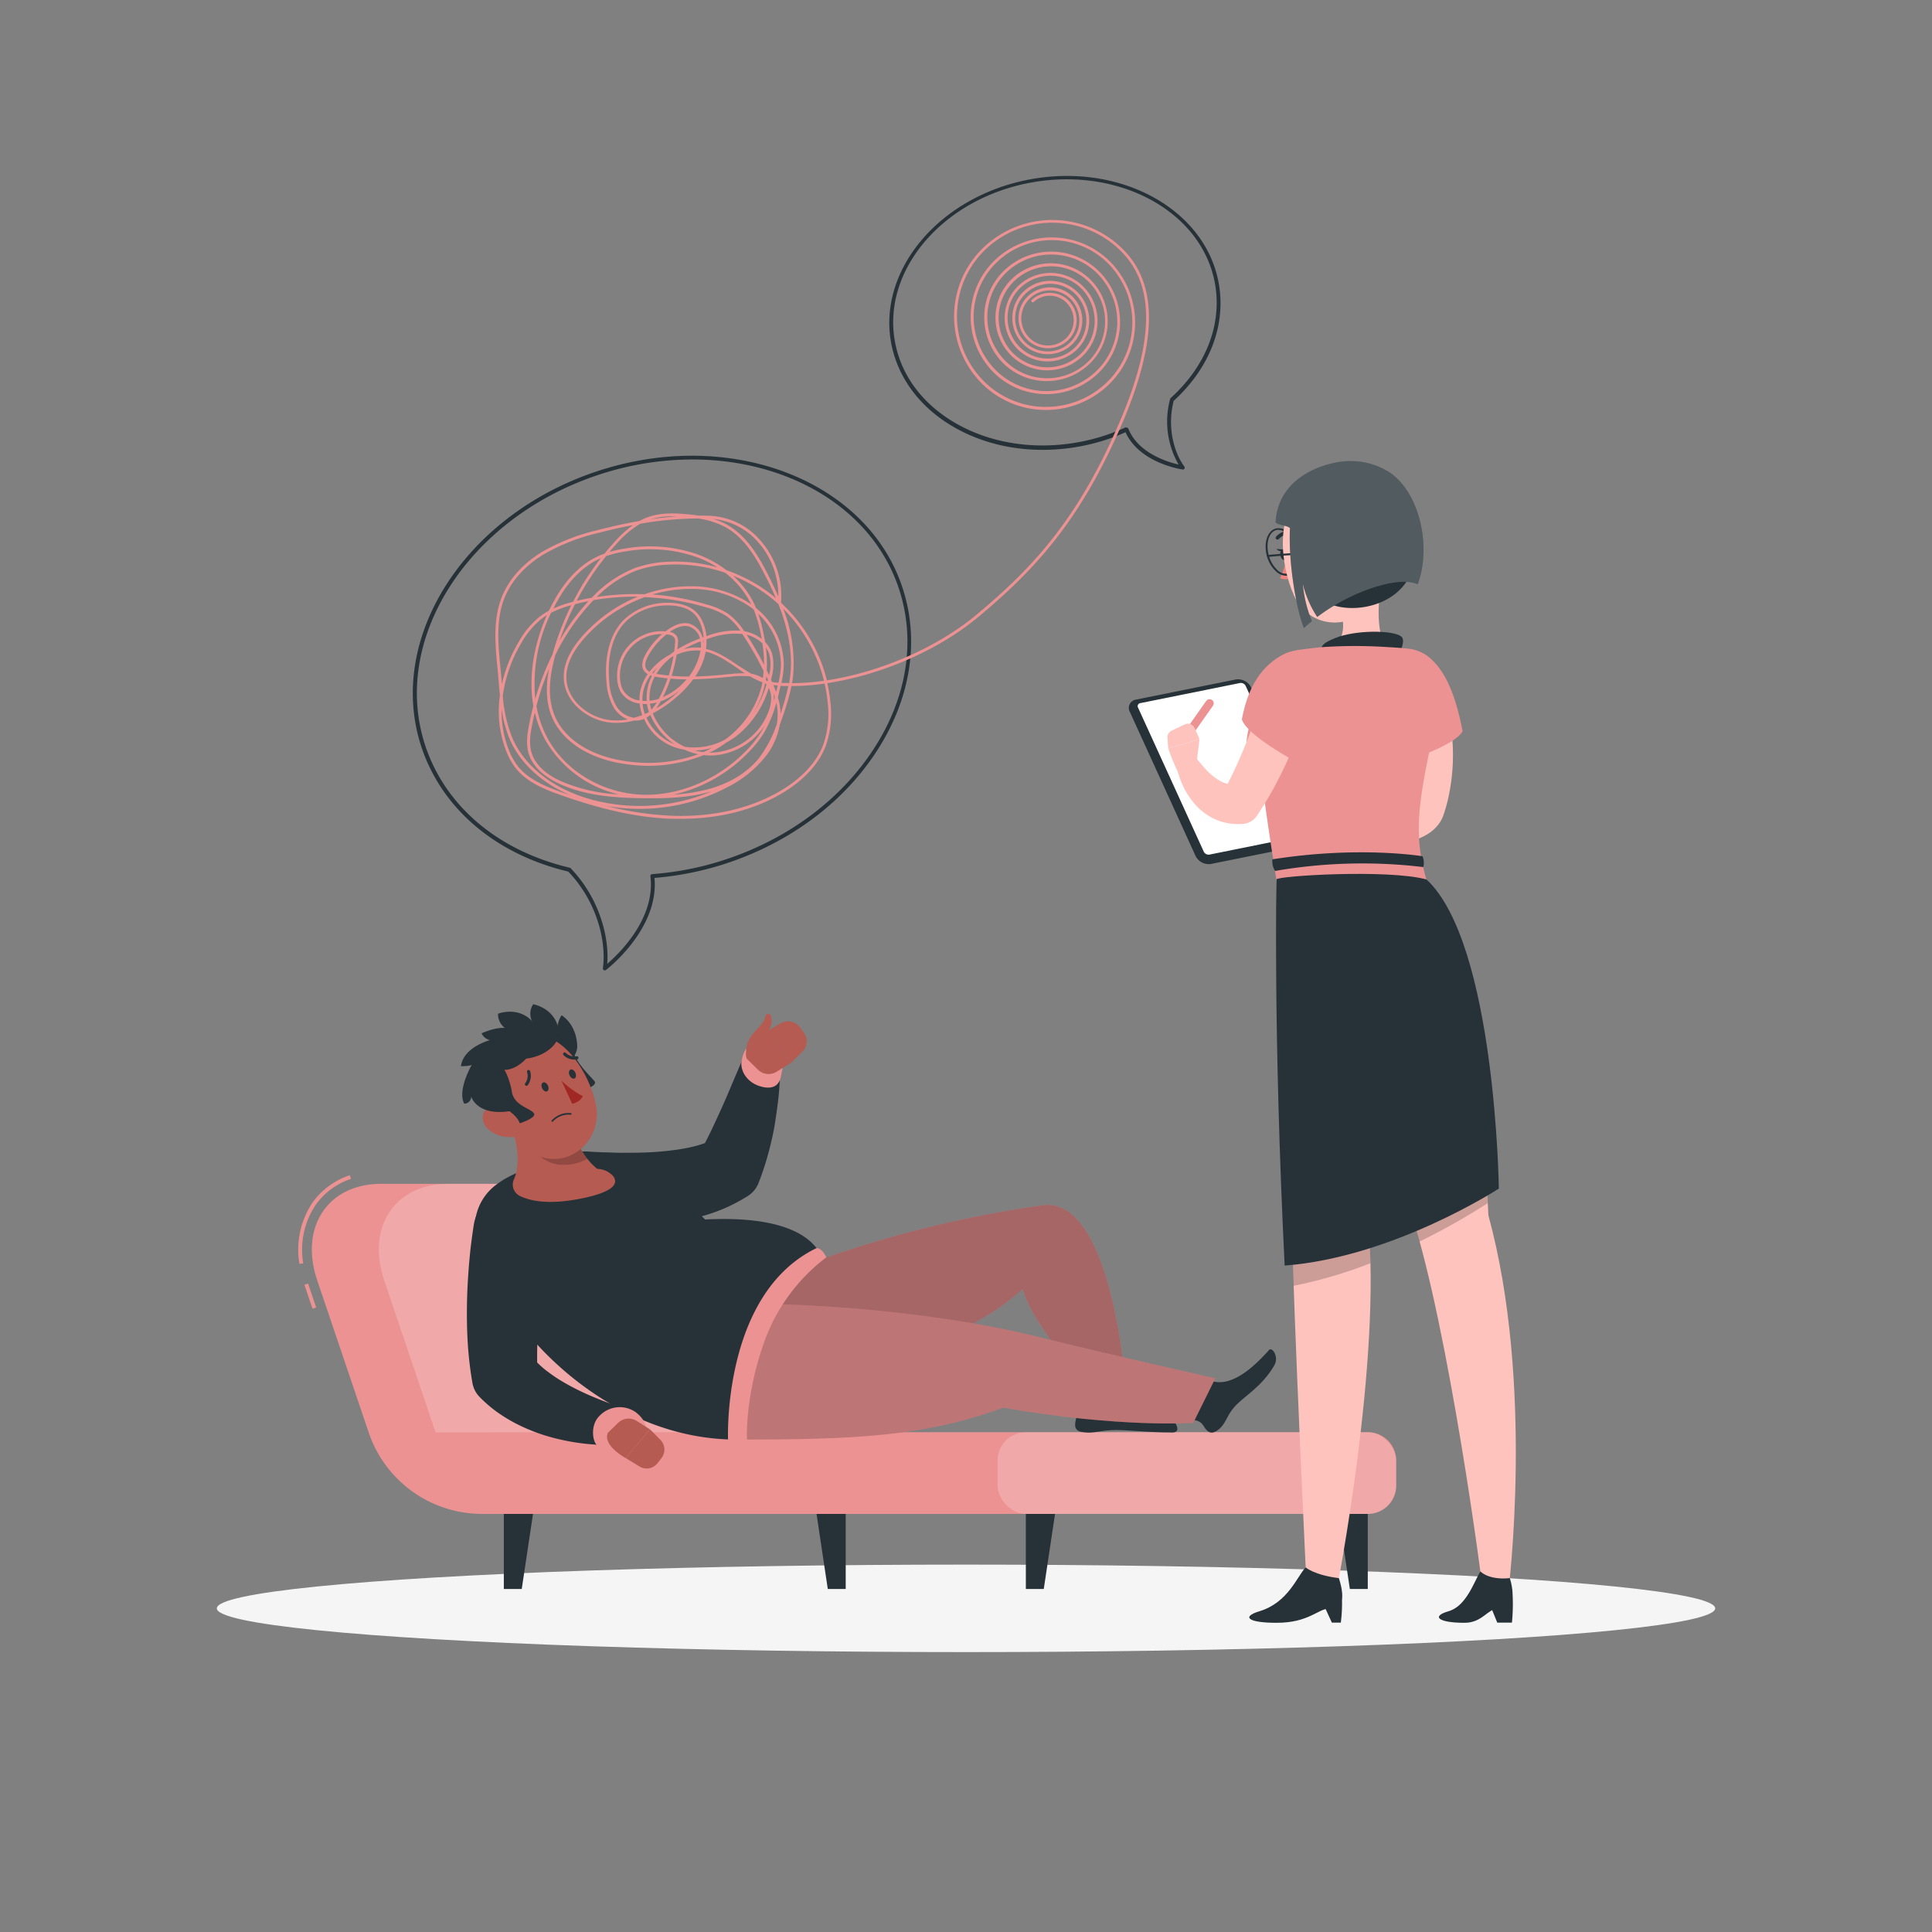 <svg xmlns="http://www.w3.org/2000/svg" viewBox="0 0 500 500"><rect x="0" y="0" width="500" height="500" fill="#808080" stroke="none"/><g id="freepik--Shadow--inject-32"><ellipse id="freepik--path--inject-32" cx="250" cy="416.24" rx="193.89" ry="11.32" style="fill:#f5f5f5"></ellipse></g><g id="freepik--character-1--inject-32"><rect x="79.81" y="332.16" width="1" height="6.54" transform="translate(-103.21 43.39) rotate(-18.68)" style="fill:#EC9292"></rect><path d="M77.49,327.08a21.88,21.88,0,0,1,3.44-15.93,19.43,19.43,0,0,1,9.59-7l.32.94a18.23,18.23,0,0,0-9.09,6.66,20.83,20.83,0,0,0-3.27,15.21Z" style="fill:#EC9292"></path><path d="M354,370.65H198.55l-13.29-39.28c-4.67-13.83-19.67-25-33.5-25H98.67c-13.82,0-21.24,11.21-16.57,25l13.31,39.34a31,31,0,0,0,29.38,21.09H354a7.34,7.34,0,0,0,7.34-7.34V378A7.34,7.34,0,0,0,354,370.65Z" style="fill:#EC9292"></path><path d="M185.26,331.37c-4.67-13.83-19.67-25-33.5-25H116c-13.83,0-21.24,11.21-16.57,25l13.3,39.34,85.81-.06Z" style="fill:#fff;opacity:0.2"></path><rect x="258.15" y="370.65" width="103.16" height="21.15" rx="7.34" transform="translate(619.47 762.45) rotate(180)" style="fill:#fff;opacity:0.2"></rect><polygon points="270.13 411.22 265.49 411.22 265.49 391.8 273.04 391.8 270.13 411.22" style="fill:#263238"></polygon><polygon points="349.34 411.22 353.98 411.22 353.98 391.8 346.42 391.8 349.34 411.22" style="fill:#263238"></polygon><polygon points="135.03 411.22 130.39 411.22 130.39 391.8 137.94 391.8 135.03 411.22" style="fill:#263238"></polygon><polygon points="214.23 411.22 218.87 411.22 218.87 391.8 211.32 391.8 214.23 411.22" style="fill:#263238"></polygon><path d="M148.32,271.94c.82,3.27,4.47,6.56,5.54,7.88s-4.26,2.83-4.26,2.83l-5.35-5.79Z" style="fill:#263238"></path><path d="M151.88,298l2,.12,2.18.1c1.47,0,2.94.11,4.41.12,2.94,0,5.86,0,8.7-.19,1.42-.09,2.83-.21,4.2-.38s2.73-.34,4-.6a31.63,31.63,0,0,0,6.92-2.06l-3.5,3.78c1.05-1.91,2.13-3.91,3.13-6s2-4.27,3-6.48,1.92-4.45,2.89-6.71,1.92-4.58,2.91-6.76l.09-.2a4.78,4.78,0,0,1,9.13,1.91c0,2.75-.12,5.31-.34,7.95s-.6,5.22-1,7.83-1,5.23-1.71,7.85a72.17,72.17,0,0,1-2.59,7.91,7,7,0,0,1-2.82,3.37l-.68.41a42.84,42.84,0,0,1-11,4.74,66.27,66.27,0,0,1-10.79,2.11,89.42,89.42,0,0,1-10.54.61c-1.74,0-3.48,0-5.22-.14-.87,0-1.75-.1-2.62-.18l-1.33-.13-1.45-.17A9.45,9.45,0,0,1,151.36,298Z" style="fill:#263238"></path><path d="M198.55,270.11c-5.13-1.15-6.11,1.95-6.61,4.39s1.29,5.85,5.35,6.79,4.74-1.86,4.93-3.33S204.48,271.44,198.55,270.11Z" style="fill:#EC9292"></path><path d="M201,277.36l3.76-2.34-6.58-7.88s-6.29,3.31-4.91,6.85l2.88,2.84A3.94,3.94,0,0,0,201,277.36Z" style="fill:#b55b52"></path><path d="M193.25,273.82c-1.16-6,4.33-7.72,4.82-10.76a.74.74,0,0,1,1.46-.12,4.73,4.73,0,0,1-.42,3.49c-.72.84,3.07,5.35-.33,7.36A16.69,16.69,0,0,0,193.25,273.82Z" style="fill:#b55b52"></path><path d="M208,267.2l-1.05-1.38a3.8,3.8,0,0,0-5-.95l-3.76,2.27,6.58,7.88,2.86-2.83A3.8,3.8,0,0,0,208,267.2Z" style="fill:#b55b52"></path><path d="M311.46,369c-1.2-2-3.61-1.48-6.34-2,0,0,4.53-11.7,7-10.26,5.06,3,11-1.36,16.33-7.39.74-.84,2.64,1.76,1.34,4-3.25,5.64-7.92,8-10.35,10.79-2.08,2.37-2.09,4.22-4.07,5.81C313.72,371.25,312.65,371,311.46,369Z" style="fill:#263238"></path><path d="M278.46,367.29c.59-2.26,1.18-5.43-.34-7.76,0,0,11.5-5,12.22-2.25,1.46,5.67,2.84,8.29,12.57,10,1.1.2,3.12,3.44.52,3.44-7.52,0-12.22-.81-15.89-.59-3.15.18-4.46.84-7,.55C278.47,370.48,277.86,369.57,278.46,367.29Z" style="fill:#263238"></path><path d="M155.56,300.25c-8.88-.73-20.43,1.23-27.13,6.35a13.65,13.65,0,0,0-5.18,14.1c5.34,21.86,33.2,51.86,67.33,51.86l22.89-42.7s2.53-15.95-31-14.26C172.87,305.73,164.38,301,155.56,300.25Z" style="fill:#263238"></path><path d="M210.24,326.71a296,296,0,0,1,59.59-14.79c18.26-2.5,21.58,48,21.58,48l-13.29,2.18c-2.45-14.06-10.1-17.87-13.49-28.49-14.26,13.28-45.83,24.75-69.48,15.12,3.62-9.43,4.95-10.92,8.6-16.56C206.84,327.44,210.24,326.71,210.24,326.71Z" style="fill:#EC9292"></path><path d="M210.24,326.71a296,296,0,0,1,59.59-14.79c18.26-2.5,21.58,48,21.58,48l-13.29,2.18c-2.45-14.06-10.1-17.87-13.49-28.49-14.26,13.28-45.83,24.75-69.48,15.12,3.62-9.43,4.95-10.92,8.6-16.56C206.84,327.44,210.24,326.71,210.24,326.71Z" style="opacity:0.3"></path><path d="M200.35,337.5s36.77.54,69.17,8.69c15.53,3.9,45,10.52,45,10.52l-5.71,11.52s-18.76,1.39-49.21-3.93c-20.54,7.56-38.88,8.26-69,8.26C190.39,353.63,200.35,337.5,200.35,337.5Z" style="fill:#EC9292"></path><path d="M200.35,337.5s36.77.54,69.17,8.69c15.53,3.9,45,10.52,45,10.52l-5.71,11.52s-18.76,1.39-49.21-3.93c-20.54,7.56-38.88,8.26-69,8.26C190.39,353.63,200.35,337.5,200.35,337.5Z" style="opacity:0.2"></path><path d="M141.4,319.59l-.94,8.93c-.32,3-.57,6-.83,9-.11,1.49-.23,3-.3,4.47s-.17,3-.24,4.43c-.08,2.92-.13,5.8,0,8.54L137,350.3a24.49,24.49,0,0,0,4.37,4.4c.89.67,1.83,1.36,2.82,2s2.06,1.26,3.15,1.86a68.07,68.07,0,0,0,6.93,3.26c1.21.49,2.43,1,3.68,1.42.62.23,1.24.46,1.87.66l1.77.62.53.19a4.71,4.71,0,0,1-1.32,9.15c-.93.05-1.63.09-2.44.1s-1.55,0-2.32,0c-1.55-.06-3.09-.16-4.64-.33a57.62,57.62,0,0,1-9.28-1.82,47.14,47.14,0,0,1-9.21-3.72,43.58,43.58,0,0,1-4.47-2.8,35.47,35.47,0,0,1-4.19-3.63,6.89,6.89,0,0,1-2-3.84l-.14-.85A93.8,93.8,0,0,1,121,346.63c-.18-3.38-.2-6.72-.13-10s.28-6.59.55-9.86c.15-1.63.3-3.26.51-4.89s.42-3.21.7-5a9.46,9.46,0,0,1,18.75,2.49Z" style="fill:#263238"></path><path d="M165.16,373.52c4.06-3.14,1.34-6.55-.66-8.06a7.23,7.23,0,0,0-9.46,1.08c-2.37,2.41-1.67,6.87-.37,7.59S159.73,377.71,165.16,373.52Z" style="fill:#EC9292"></path><path d="M164.77,367.74l3.44,2.17-6.28,7.43s-6-3.18-4.62-6.52l2.64-2.57A3.9,3.9,0,0,1,164.77,367.74Z" style="fill:#b55b52"></path><path d="M171.2,377.34l-1,1.3a3.59,3.59,0,0,1-4.73.87l-3.54-2.17,6.28-7.43,2.69,2.7A3.59,3.59,0,0,1,171.2,377.34Z" style="fill:#b55b52"></path><path d="M130,285.12c2.41,5.21,5.58,14.45,3,20.1a3.27,3.27,0,0,0,1.5,4.27c2.57,1.28,7.23,2.33,15.28.81,9.85-1.86,10.16-4.31,8.88-5.95a5.71,5.71,0,0,0-4.09-1.85c-3.24-2.57-6.8-8.05-5.21-11.95Z" style="fill:#b55b52"></path><path d="M149.28,290.71l-10.91,6c-.51.83,2,4.2,6.3,4.69a12.76,12.76,0,0,0,7.32-1.48C149.82,297.18,148.22,293.56,149.28,290.71Z" style="opacity:0.2"></path><path d="M149.38,270.47c-.33-5.66-4.06-7.72-4.06-7.72a7.81,7.81,0,0,0-.93,5.91l-8.55,6.85C139.53,278.76,149.71,276.13,149.38,270.47Z" style="fill:#263238"></path><path d="M127.59,285c4.1,7.5,6.12,12.09,11.87,14.22,8.66,3.2,16.53-4.8,14.75-13.37-1.6-7.71-8-18.67-17-18.19A11.64,11.64,0,0,0,127.59,285Z" style="fill:#b55b52"></path><path d="M140.31,281.64c.29.63.87,1,1.28.79s.5-.86.21-1.49-.87-1-1.28-.78S140,281,140.31,281.64Z" style="fill:#263238"></path><path d="M147.41,278.31c.29.63.87,1,1.28.79s.5-.86.21-1.49-.87-1-1.28-.79S147.11,277.68,147.41,278.31Z" style="fill:#263238"></path><path d="M145.3,279.68a24.9,24.9,0,0,0,5.52,4c-.62,1.56-2.73,2-2.73,2Z" style="fill:#a02724"></path><path d="M143.94,289a6.53,6.53,0,0,0-1.18,1,.21.21,0,0,0,.3.28,5.49,5.49,0,0,1,4.64-1.79.2.2,0,0,0,.23-.16.21.21,0,0,0-.16-.24A5.6,5.6,0,0,0,143.94,289Z" style="fill:#263238"></path><path d="M136.53,277a.39.39,0,0,0-.13.42,3.25,3.25,0,0,1-.46,2.91.42.42,0,0,0,.05.58.41.41,0,0,0,.57-.05,4,4,0,0,0,.62-3.67.4.4,0,0,0-.5-.27A.28.28,0,0,0,136.53,277Z" style="fill:#263238"></path><path d="M146.08,272.37a.37.37,0,0,0-.24.12.41.41,0,0,0,0,.58,4,4,0,0,0,3.56,1.09.4.4,0,0,0,.3-.49.41.41,0,0,0-.49-.3,3.22,3.22,0,0,1-2.81-.9A.4.4,0,0,0,146.08,272.37Z" style="fill:#263238"></path><path d="M132.53,282.93c.85,3.26,4.51,3.8,5.59,5.11s-4.23,2.87-4.23,2.87l-3.39-2.75Z" style="fill:#263238"></path><path d="M126.55,292.42a8.47,8.47,0,0,0,5.86,1.85c2.75-.24,3-2.9,1.27-5-1.54-1.87-4.83-4-7.13-2.73S124.5,290.76,126.55,292.42Z" style="fill:#b55b52"></path><path d="M131.81,287.59c2.1-2.4-.24-9.28-1.29-10.72,1.22-1,5.94-6.24,3.35-9.44s-9.24,0-9.24,0a3.15,3.15,0,0,0,2.15,1.75c-2.93.88-7,3-7.49,6.75,2.76,0,2.85-.44,2.85-.44s-3.86,6.59-2,10.13a1.79,1.79,0,0,0,1.8-1.85S123.29,288.81,131.81,287.59Z" style="fill:#263238"></path><path d="M137.9,264.46c-3.81-4.21-9-2.11-9-2.11a4.38,4.38,0,0,0,2.58,4.16l-1,10.36C135.42,277.09,141.71,268.66,137.9,264.46Z" style="fill:#263238"></path><path d="M144.56,266.37c-1.06-5.57-6.57-6.47-6.57-6.47a4.37,4.37,0,0,0,0,4.89l-6.25,8.32C135.85,275.86,145.62,271.94,144.56,266.37Z" style="fill:#263238"></path><path d="M193.33,372.56c-2,1-4.91,0-4.91,0s-1.56-37.77,22.9-49.55c1.53,0,2.53,2.39,2.53,2.39a47.46,47.46,0,0,0-16,21.71C192.67,361.56,193.33,372.56,193.33,372.56Z" style="fill:#EC9292"></path></g><g id="freepik--character-2--inject-32"><path d="M357.83,148.65c-1.11,5.67-2.22,16.07,1.75,19.85a42.1,42.1,0,0,0-19.46,10.75c-4-7.4,1.83-10.75,1.83-10.75,6.32-1.51,6.16-6.2,5.06-10.61Z" style="fill:#ffc3bd"></path><path d="M341.89,173.62c1.3-5.25-2.6-6.06,3.84-8.56,5-2,14.62-2.06,16.9-.35,1.27,1-.4,4.18-.4,4.18Z" style="fill:#263238"></path><path d="M371.63,173.4c.21.5.32.78.47,1.15l.4,1c.26.69.47,1.38.69,2.06.43,1.38.81,2.76,1.15,4.14a59,59,0,0,1,1.42,8.47,51.06,51.06,0,0,1-1.21,17.41c-.19.71-.37,1.43-.61,2.14l-.16.53-.09.27-.14.42a8.48,8.48,0,0,1-1.13,2.16,10.07,10.07,0,0,1-2.81,2.62,14.87,14.87,0,0,1-2.62,1.31,31.31,31.31,0,0,1-9,1.75,73.85,73.85,0,0,1-16.4-.93,2.93,2.93,0,0,1,.15-5.8h.11a145.41,145.41,0,0,0,14.9-2.23,34.61,34.61,0,0,0,3.38-.9,15.66,15.66,0,0,0,2.8-1.12c.74-.37,1.17-.93.82-.64a1.48,1.48,0,0,0-.25.42l0,.06,0-.11.05-.2.09-.42c.14-.54.23-1.1.34-1.66a45.73,45.73,0,0,0,.15-13.78,64.05,64.05,0,0,0-1.3-7c-.28-1.15-.6-2.3-.94-3.42l-.54-1.66-.28-.8-.24-.67-.11-.29a5.87,5.87,0,0,1,10.9-4.35Z" style="fill:#ffc3bd"></path><path d="M343.25,218l-8.86-1,3.2-7.8a51.32,51.32,0,0,1,7.6,4.22Z" style="fill:#ffc3bd"></path><path d="M331,212.86l1.94-3.21a1.92,1.92,0,0,1,2-.9l2.7.49-3.2,7.8-2.71-1.53A1.92,1.92,0,0,1,331,212.86Z" style="fill:#ffc3bd"></path><path d="M368.9,169.4c4.38,3,7.52,8.91,9.62,19.82-2,3.92-15.88,8.13-15.88,8.13S353.61,161,368.9,169.4Z" style="fill:#EC9292"></path><path d="M339.23,218.38l-25.82,5.21a3.79,3.79,0,0,1-4-2.08l-17-37.26a2.17,2.17,0,0,1,1.57-3.19l25.82-5.21a3.79,3.79,0,0,1,4,2.08l17,37.26A2.17,2.17,0,0,1,339.23,218.38Z" style="fill:#263238"></path><path d="M313,221.17a1.4,1.4,0,0,1-1.47-.77l-17-37.26a.79.79,0,0,1,.57-1.17l25.82-5.21a1.39,1.39,0,0,1,1.46.76l17,37.26a.8.8,0,0,1-.57,1.18Z" style="fill:#fff"></path><path d="M306.72,192.05a1.08,1.08,0,0,1-.87-1.69l6.35-9a1.07,1.07,0,0,1,1.74,1.24l-6.34,9A1.09,1.09,0,0,1,306.72,192.05Z" style="fill:#EC9292"></path><path d="M324.75,181.87c.16,3.82-5.86,12.65,1.58,17.77.87,7.71,2,15.3,4,28h38.83c-4.14-14-1.25-23.41,3.89-48a9.82,9.82,0,0,0-8.62-11.77c-1.55-.16-3.19-.29-4.87-.37a124.84,124.84,0,0,0-17.63,0c-1.91.18-3.88.42-5.76.68A13.32,13.32,0,0,0,324.75,181.87Z" style="fill:#EC9292"></path><path d="M329.3,222.4a4.49,4.49,0,0,0,.7,3,132.19,132.19,0,0,1,38.35-1,4.61,4.61,0,0,0-.19-2.8S351.74,218.84,329.3,222.4Z" style="fill:#263238"></path><path d="M309.43,199.45l1-8.18-8.08,2.43a52.68,52.68,0,0,0,3.47,8Z" style="fill:#ffc3bd"></path><path d="M306.61,187.48l-3.39,1.61a1.9,1.9,0,0,0-1.08,1.87l.21,2.74,8.08-2.43-1.26-2.85A1.91,1.91,0,0,0,306.61,187.48Z" style="fill:#ffc3bd"></path><path d="M339.29,179.82c-.39,1.51-.76,2.8-1.19,4.16s-.87,2.67-1.33,4c-.95,2.63-2,5.24-3.12,7.81s-2.37,5.12-3.71,7.62-2.83,4.94-4.41,7.34l-.2.31a4.85,4.85,0,0,1-3.58,2.16,14.77,14.77,0,0,1-6.83-1,15.48,15.48,0,0,1-5.26-3.64,19.92,19.92,0,0,1-3.23-4.64,24,24,0,0,1-1.06-2.46,22.6,22.6,0,0,1-.75-2.64,2.91,2.91,0,0,1,5-2.56l.39.45c.35.4.82,1,1.25,1.49s.89,1,1.35,1.45a15,15,0,0,0,2.81,2.23,6.75,6.75,0,0,0,2.61,1,5.6,5.6,0,0,0,2.23-.17l-3.78,2.46c1.2-2.21,2.34-4.46,3.4-6.79s2.07-4.68,3-7.08,1.84-4.82,2.68-7.26l1.22-3.67c.39-1.2.8-2.49,1.13-3.58l0-.13a5.87,5.87,0,0,1,11.31,3.15Z" style="fill:#ffc3bd"></path><path d="M332.92,169c-4.82,2.24-9.59,6.68-11.53,17.18,1.28,4.19,14.36,11.16,14.36,11.16S349.39,163.34,332.92,169Z" style="fill:#EC9292"></path><path d="M333.15,143.42c.15.75-.13,1.45-.62,1.54s-1-.43-1.17-1.19.13-1.45.62-1.55S333,142.66,333.15,143.42Z" style="fill:#263238"></path><path d="M332.21,142.22l-1.92-.16S331.5,143.29,332.21,142.22Z" style="fill:#263238"></path><path d="M333,144.26a20.47,20.47,0,0,1-1.73,5.36,3.32,3.32,0,0,0,2.79,0Z" style="fill:#ed847e"></path><path d="M332.81,149a4,4,0,0,1-2.59-1.14A8.36,8.36,0,0,1,327.9,144c-.95-3.36.06-6.6,2.24-7.21a3.57,3.57,0,0,1,3.34,1,8.4,8.4,0,0,1,2.33,3.95c.94,3.36-.06,6.59-2.24,7.2A2.79,2.79,0,0,1,332.81,149Zm-1.92-11.89a2.57,2.57,0,0,0-.62.08c-1.91.54-2.76,3.5-1.89,6.59a7.81,7.81,0,0,0,2.18,3.71,3.07,3.07,0,0,0,2.87.92c1.92-.54,2.77-3.49,1.9-6.59h0a8,8,0,0,0-2.18-3.71A3.47,3.47,0,0,0,330.89,137.14Z" style="fill:#263238"></path><path d="M330.59,139.63a.39.39,0,0,1-.32-.12.46.46,0,0,1,0-.64,4.52,4.52,0,0,1,3.86-1.48.46.46,0,0,1,.37.53.44.44,0,0,1-.52.36,3.61,3.61,0,0,0-3,1.21A.45.45,0,0,1,330.59,139.63Z" style="fill:#263238"></path><path d="M357.66,136c1.28,9.4,2,13.35-1.63,19-5.49,8.54-17.1,8-21.12-.83-3.62-8-5.11-22,3.07-27.46S356.37,126.57,357.66,136Z" style="fill:#ffc3bd"></path><path d="M343.74,156.11c5.87,2.83,17.49,1.06,21.3-7.46s-.13-20.52-9-23.16c-8.73-2.58-16.52-.1-17.65,8.85S338.7,153.68,343.74,156.11Z" style="fill:#263238"></path><path d="M328.14,144.13a.25.25,0,0,1-.25-.23.25.25,0,0,1,.22-.27c.12,0,12-1.17,18.12-.55a.25.25,0,0,1,.22.28.24.24,0,0,1-.27.22c-6.07-.61-17.9.53-18,.55Z" style="fill:#263238"></path><path d="M330.35,227.59s-.07,50.87,3.79,83.17c.61,30.33,4.07,101.15,4.07,101.15h7.65s11.88-60.36,8.14-96.27c15.58-51.3,5.34-88,5.34-88Z" style="fill:#ffc3bd"></path><path d="M337.91,405.65c-2.23,2.27-4.49,9.07-11.94,11.33-4.83,1.46-2.9,3,4.39,3,8.43,0,10.76-3.67,13.61-3.67s4.49-1.84,2.53-7.89C340.15,407.64,337.91,405.65,337.91,405.65Z" style="fill:#263238"></path><path d="M347.13,411.1a39.18,39.18,0,0,1-.13,8.84h-2.31L342,414.08Z" style="fill:#263238"></path><path d="M340.5,227.59s15.89,59.34,24.89,87c9.46,29,18.32,95.18,18.34,97.37h6.62s6.84-53.64-5.15-97.4c-3.24-71-16-86.92-16-86.92Z" style="fill:#ffc3bd"></path><path d="M383.12,406.67c-1.7,2.83-3.66,9-8.22,10.31s-2.72,3,4.12,3c4.64,0,6-3.67,8.64-3.67s4.94-1.85,3.08-7.9C385.19,409,383.12,406.67,383.12,406.67Z" style="fill:#263238"></path><path d="M391.38,411.37a49.12,49.12,0,0,1-.09,8.57h-3.8l-2.38-5.86Z" style="fill:#263238"></path><path d="M341.87,145.19a6.07,6.07,0,0,1-2.52,4.33c-1.82,1.2-3.52-.67-3.68-3.08-.15-2.17.63-5.42,2.78-5.63S342.16,142.92,341.87,145.19Z" style="fill:#7f3e3b"></path><path d="M366.9,151.22c-4.9-2.3-17.26,1.81-26,8.46a27.22,27.22,0,0,1-3.73-8.57,32.67,32.67,0,0,0,2.35,9.65c-.73.58-1.42,1.18-2.07,1.78-1.85-4.6-4.06-16.44-3.61-25.86-.78-.74-2.61-.61-3.72-1.48.67-12.63,14.28-16,19.44-15.86a18.27,18.27,0,0,1,10.49,3.21C367.52,128,370.47,141.67,366.9,151.22Z" style="fill:#263238"></path><path d="M366.9,151.22c-4.9-2.3-17.26,1.81-26,8.46a27.22,27.22,0,0,1-3.73-8.57,32.67,32.67,0,0,0,2.35,9.65c-.73.58-1.42,1.18-2.07,1.78-1.85-4.6-4.06-16.44-3.61-25.86-.78-.74-2.61-.61-3.72-1.48.67-12.63,14.28-16,19.44-15.86a18.27,18.27,0,0,1,10.49,3.21C367.52,128,370.47,141.67,366.9,151.22Z" style="fill:#fff;opacity:0.2"></path><g style="opacity:0.2"><path d="M334.43,321.9c.1,3.42.21,7.07.35,10.87a118.57,118.57,0,0,0,19.9-5.85c-.07-3.26-.24-6.43-.5-9.43A102.37,102.37,0,0,1,334.43,321.9Z"></path><path d="M384.59,303.68A157.46,157.46,0,0,1,365,313.47c.12.36.23.72.35,1.07.68,2.08,1.35,4.36,2,6.79A174.72,174.72,0,0,0,385,311.39Q384.85,307.42,384.59,303.68Z"></path></g><path d="M330.35,227.59s-.86,39.91,2.12,99.94c28.12-2.14,55.43-19.93,55.43-19.93s-.82-63.36-18.72-80C359.07,224.89,330.55,226.68,330.35,227.59Z" style="fill:#263238"></path></g><g id="freepik--speech-bubbles--inject-32"><path d="M156.53,251.14a.59.59,0,0,1-.26-.07.5.5,0,0,1-.24-.5c.94-6.81-1.47-17.17-8.95-25-18.82-4.5-32.65-16.23-38-32.2-9.28-28,11.07-60,45.38-71.38s69.78,2.08,79.07,30c4.5,13.56,2.25,28.46-6.34,41.95s-22.44,23.91-39,29.43a80,80,0,0,1-18.81,3.83c1.24,13.28-12.41,23.72-12.55,23.83A.57.57,0,0,1,156.53,251.14Zm22.64-132.23a77.53,77.53,0,0,0-24.35,4C121,134.14,101,165.59,110.07,193c5.21,15.67,18.83,27.17,37.38,31.57a.48.48,0,0,1,.25.14c7.35,7.66,10,17.68,9.45,24.73,3.06-2.62,12.52-11.72,11.18-22.66a.49.49,0,0,1,.11-.38.52.52,0,0,1,.35-.18,78.2,78.2,0,0,0,19.09-3.82c16.38-5.44,30.06-15.75,38.51-29s10.64-27.83,6.23-41.1C225.71,131.52,204,118.91,179.17,118.91Z" style="fill:#263238"></path><path d="M306.14,121.5h-.07c-.46-.06-11.2-1.69-14.78-9.64a52,52,0,0,1-11.88,3.68c-11.3,2.08-22.58.46-31.78-4.58s-15.25-12.92-17-22.18c-3.51-19,12.64-38.06,36-42.37s45.24,7.7,48.75,26.76c2,10.87-2.23,22-11.62,30.56-1.78,6.8.09,13.42,2.74,17a.5.5,0,0,1-.4.8Zm-14.59-10.82a.41.41,0,0,1,.19,0,.48.48,0,0,1,.28.28c2.52,6.3,10.11,8.6,13,9.27a22.36,22.36,0,0,1-2.18-17,.41.41,0,0,1,.15-.24c9.2-8.33,13.36-19.17,11.42-29.74-3.42-18.52-24.75-30.16-47.58-26s-38.62,22.7-35.21,41.21c1.65,9,7.5,16.58,16.46,21.49s20.05,6.51,31.12,4.47a51.31,51.31,0,0,0,12.11-3.82A.54.54,0,0,1,291.55,110.68Z" style="fill:#263238"></path><path d="M176.27,211.91c-.81,0-1.62,0-2.44,0-8.69-.33-17.85-2.29-28.83-6.19-4.15-1.47-8.81-3.35-11.69-7.12a16.91,16.91,0,0,1-2.19-3.93,28.55,28.55,0,0,1-1.74-14.69c-.1-1.07-.2-2.14-.29-3.2-.05-.64-.11-1.29-.16-1.93l-.18-1.87c-.59-6.17-1.2-12.55,1.07-18.34S136.61,145.13,140,143a52.17,52.17,0,0,1,14.41-5.74c3.86-1,7.53-1.82,11.06-2.42a13.62,13.62,0,0,1,1.89-.89c3.44-1.32,7.26-1.18,10.53-.86.94.09,1.91.2,2.9.35,1.18,0,2.34,0,3.49.09A18.31,18.31,0,0,1,196.9,140a21.65,21.65,0,0,1,5.23,16A40.75,40.75,0,0,1,214,176.07c13.56-2.06,28.32-8.34,38.64-16.92,15.22-12.64,26.77-25.51,37.36-50.52,8.52-20.12,8.8-34.13.88-42.82a25.09,25.09,0,0,0-35.43-1.63,23.87,23.87,0,0,0-1.55,33.72A22.73,22.73,0,0,0,286,99.38a21.63,21.63,0,0,0,1.4-30.54,20.58,20.58,0,0,0-29.05-1.33,19.59,19.59,0,0,0-1.27,27.64,18.62,18.62,0,0,0,26.3,1.21,17.7,17.7,0,0,0,1.15-25,16.87,16.87,0,0,0-23.81-1.1,16.05,16.05,0,0,0-1,22.65,15.25,15.25,0,0,0,21.55,1,14.51,14.51,0,0,0,.94-20.49,13.79,13.79,0,0,0-19.49-.9A13.14,13.14,0,0,0,261.8,91a12.51,12.51,0,0,0,17.64.81,11.89,11.89,0,0,0,.77-16.77,11.29,11.29,0,0,0-15.95-.73,10.72,10.72,0,0,0-.69,15.16,10.21,10.21,0,0,0,14.41.66,9.7,9.7,0,0,0,.63-13.7,9.23,9.23,0,0,0-13-.6A8.77,8.77,0,0,0,265,88.24a8.33,8.33,0,0,0,11.76.54,7.93,7.93,0,0,0,.51-11.18,7.52,7.52,0,0,0-10.62-.48,7.13,7.13,0,0,0-.46,10.08,6.78,6.78,0,0,0,9.58.45,6.46,6.46,0,0,0,.42-9.11,6.13,6.13,0,0,0-4.24-2,6.05,6.05,0,0,0-4.4,1.6.39.39,0,0,1-.53,0,.38.38,0,0,1,0-.53A6.83,6.83,0,0,1,272,75.81,6.76,6.76,0,0,1,276.76,78a7.19,7.19,0,0,1-.46,10.16,7.55,7.55,0,0,1-10.65-.49,7.9,7.9,0,0,1,.52-11.15,8.28,8.28,0,0,1,11.68.54,8.68,8.68,0,0,1-.57,12.24,9.09,9.09,0,0,1-12.82-.59,9.53,9.53,0,0,1,.62-13.44,10,10,0,0,1,14.08.65,10.44,10.44,0,0,1-.68,14.76A11,11,0,0,1,263,90a11.48,11.48,0,0,1,.75-16.21,12,12,0,0,1,17,.78,12.62,12.62,0,0,1-.82,17.82,13.24,13.24,0,0,1-18.69-.86,13.88,13.88,0,0,1,.9-19.59,14.54,14.54,0,0,1,20.55.94,15.25,15.25,0,0,1-1,21.55,16,16,0,0,1-22.6-1,16.8,16.8,0,0,1,1.09-23.71,17.59,17.59,0,0,1,24.86,1.14,18.45,18.45,0,0,1-1.19,26.08,19.38,19.38,0,0,1-27.37-1.25A20.36,20.36,0,0,1,257.82,67a21.34,21.34,0,0,1,30.12,1.39,22.37,22.37,0,0,1-1.46,31.59,23.46,23.46,0,0,1-33.14-1.53,24.62,24.62,0,0,1,1.6-34.77,25.82,25.82,0,0,1,36.49,1.68c8.14,8.92,7.89,23.19-.75,43.61C280,134.08,268.41,147,253.11,159.73c-10.4,8.65-25.27,15-39,17.07a41.47,41.47,0,0,1,.78,4.72,25.22,25.22,0,0,1-1.24,11.67c-1.82,4.65-5.73,8.84-11.3,12.13C195.05,209.65,186.06,211.91,176.27,211.91ZM157,208.58a81,81,0,0,0,16.83,2.53c10.6.4,20.33-1.83,28.16-6.44,3.78-2.23,8.76-6.08,11-11.75a24.41,24.41,0,0,0,1.19-11.32,38.85,38.85,0,0,0-.77-4.69,60.92,60.92,0,0,1-8.58.64,61.38,61.38,0,0,1-2.34,8.11c-.22.66-.46,1.31-.7,2a18.64,18.64,0,0,1-3.44,7.83,29.61,29.61,0,0,1-10.17,8.27A48.64,48.64,0,0,1,157,208.58Zm-26.89-28.64a36.52,36.52,0,0,0,2.5,11.09c3.28,7.52,10.89,13.36,20.87,16a47.91,47.91,0,0,0,30.65-2.21l-1.07.29c-5.39,1.4-11.06,1.53-16.38,1.47-7.43-.08-15.25-.6-22.08-3.82-2.89-1.36-6.58-3.8-7.77-7.71-.77-2.55-.34-5.27.12-7.62q.48-2.42,1.08-4.74c-1.25-7.21-.08-15.37,3.49-23.48a17.22,17.22,0,0,0-1.43,1,21.56,21.56,0,0,0-5.22,6.3A36,36,0,0,0,130.14,179.94Zm-.28,3.76a26.82,26.82,0,0,0,1.95,10.63,16.63,16.63,0,0,0,2.09,3.77c2.76,3.6,7.3,5.43,11.35,6.87l2.22.77c-7.31-3.17-12.82-8.23-15.52-14.41A30.94,30.94,0,0,1,129.86,183.7Zm9-1a28,28,0,0,0,2.89,8.38c4.63,8.53,14.3,14.26,24.63,14.59,9.58.3,19.62-4,26.83-11.45a28.19,28.19,0,0,0,3.86-4.89q.45-.75.84-1.53a17.31,17.31,0,0,1-13.4,7.72,15.8,15.8,0,0,1-2.38-.1,38.18,38.18,0,0,1-19.29,2.44c-9.91-1.14-17.41-5.85-20.09-12.59-1.61-4.06-1.34-8.49-.63-12.2A69.8,69.8,0,0,0,138.83,182.72Zm62.1-.86a32.08,32.08,0,0,1-3.25,7.88,28.81,28.81,0,0,1-4,5,38.73,38.73,0,0,1-19.34,10.92,46.41,46.41,0,0,0,8.52-1.29c4-1,9.7-3.32,13.6-8.2a31.07,31.07,0,0,0,4.58-8.76,14.33,14.33,0,0,0,.08-4.38C201.1,182.65,201,182.26,200.93,181.86Zm-62.52,2.53q-.37,1.58-.69,3.18c-.45,2.26-.87,4.88-.14,7.26,1.11,3.65,4.62,6,7.37,7.25a42.41,42.41,0,0,0,15.13,3.51,29.53,29.53,0,0,1-19-14.14A28.39,28.39,0,0,1,138.41,184.39Zm5.27-14.8,0,.09c-1.1,4.06-2.32,10-.23,15.33,2.57,6.48,9.85,11,19.47,12.13a38,38,0,0,0,17.78-1.93,17.17,17.17,0,0,1-3.55-1.17,15,15,0,0,1-3.31-.92,13.77,13.77,0,0,1-7.16-7.05,5.72,5.72,0,0,1-1.44.4,4.88,4.88,0,0,1-1,0,18.19,18.19,0,0,1-6.34.55c-5.69-.58-11.91-5.21-12-11.7-.07-3.45,1.61-7.11,5-10.88a39.12,39.12,0,0,1,14.12-10,65,65,0,0,0-11.4.89A55.57,55.57,0,0,0,143.68,169.59Zm39.85,25.2c.31,0,.61,0,.92,0a16.47,16.47,0,0,0,14.59-11c.52-1.59.92-3.86-.09-5.71v0a25.09,25.09,0,0,1-8.11,12.24,18.54,18.54,0,0,1-2.79,1.82,29.25,29.25,0,0,1-3.83,2.38Zm-3.73-.56a14.9,14.9,0,0,0,2.19.44c.64-.27,1.26-.57,1.87-.88l.39-.21A17.48,17.48,0,0,1,179.8,194.23Zm-2.48-.92a16.89,16.89,0,0,0,10.32-1.88,24.61,24.61,0,0,0,9.44-13.71q.13-.54.24-1.11a19.8,19.8,0,0,1-3.14-1.53,21.25,21.25,0,0,0-5.4.12l-.28,0c-2.82.3-5.9.56-9.09.61a28.34,28.34,0,0,1-5,5.18,30.22,30.22,0,0,1-5.47,3.64c0,.07.06.15.1.23A16.28,16.28,0,0,0,177.32,193.31Zm-10-7.58a13,13,0,0,0,6.79,6.69l.44.18a16.75,16.75,0,0,1-6.18-7.43l-.06-.15A7.23,7.23,0,0,1,167.31,185.73Zm-.42-31.18A38.14,38.14,0,0,0,151.38,165c-3.25,3.62-4.86,7.11-4.8,10.37.11,6.07,6,10.42,11.36,11a16.52,16.52,0,0,0,4.53-.19,7.46,7.46,0,0,1-3.51-2.87,14.84,14.84,0,0,1-2-6.8c-.36-4-.25-11.39,4.55-16.16A16.23,16.23,0,0,1,172.94,156h0c2.39,0,5.68.51,7.68,2.9a8.17,8.17,0,0,1,1.22,2,12.1,12.1,0,0,1,1,3.75,20.73,20.73,0,0,1,8.76-1.44,15.53,15.53,0,0,0-3.5-3.7,18,18,0,0,0-5.29-2.31A64.27,64.27,0,0,0,166.89,154.55Zm6.05,2.16A15.51,15.51,0,0,0,162,160.82c-4.58,4.55-4.67,11.7-4.32,15.56a14.06,14.06,0,0,0,1.88,6.46,6.41,6.41,0,0,0,4.53,2.91c.7-.19,1.41-.42,2.12-.69a12.33,12.33,0,0,1-.66-3,6.42,6.42,0,0,1-5.06-3.27,7.48,7.48,0,0,1-.69-2.39,11.51,11.51,0,0,1,12.45-13c.22-.18.46-.34.69-.51,2.09-1.44,4-1.93,5.61-1.44a5.13,5.13,0,0,1,3.27,3.52l.25-.09a11.47,11.47,0,0,0-.9-3.71,7.55,7.55,0,0,0-1.11-1.85c-1.92-2.29-5.28-2.64-7.12-2.64ZM198,176.85c-.07.36-.15.71-.23,1.05a23.06,23.06,0,0,1-3.06,7,27.5,27.5,0,0,0,3.65-7.72,4.17,4.17,0,0,0-.36-.37Zm-31.7,5.31a11.41,11.41,0,0,0,.59,2.62c.35-.14.69-.3,1-.46l.06,0a13.46,13.46,0,0,1-.53-2.1A11,11,0,0,1,166.34,182.16Zm35-1.72a16,16,0,0,1,.57,2.51,14.74,14.74,0,0,1,.14,1.76,59.31,59.31,0,0,0,2-7.16c-.68,0-1.36,0-2-.07-.09.4-.19.8-.29,1.19C201.63,179.25,201.48,179.84,201.33,180.44Zm-33.09,1.67a13.5,13.5,0,0,0,.37,1.56,12.72,12.72,0,0,0,1.38-1.88A11.47,11.47,0,0,1,168.24,182.11Zm2.8-.65a17.4,17.4,0,0,1-1.17,1.85,31.13,31.13,0,0,0,4.08-2.86c.81-.66,1.55-1.34,2.24-2a17.14,17.14,0,0,1-5,3Zm-4.76-.07a10.42,10.42,0,0,0,1.12,0v-.06a12.07,12.07,0,0,1,1.36-6.42l-.41-.13a11.53,11.53,0,0,0-1.77,3.8A10.07,10.07,0,0,0,166.28,181.39Zm33.95-1.87a7.68,7.68,0,0,1,.06,1.85c.09-.3.18-.61.26-.92C200.45,180.14,200.34,179.83,200.23,179.52Zm-30.74-4.42a11.37,11.37,0,0,0-1.35,6.18v.08a10.83,10.83,0,0,0,2.39-.51l.09-.17a37.29,37.29,0,0,0,2.2-5.11c-1-.1-2-.23-3-.4Zm1.81-11a10.75,10.75,0,0,0-10.73,12.19,6.83,6.83,0,0,0,.62,2.15,5.67,5.67,0,0,0,4.34,2.83,10.74,10.74,0,0,1,.31-2.88,12.41,12.41,0,0,1,1.81-3.94,2.83,2.83,0,0,1-1.06-1c-.58-1-.42-2.34.46-4a19.42,19.42,0,0,1,4.35-5.36Zm-28.65-5.55c-.11.25-.22.5-.34.75a41.49,41.49,0,0,0-3.75,21.56A69.73,69.73,0,0,1,143,169.33a71.67,71.67,0,0,1,4.85-12.7A26.51,26.51,0,0,0,142.65,158.58Zm30.93,17.06a35.45,35.45,0,0,1-2,4.8,16.7,16.7,0,0,0,6.13-4.6C176.35,175.82,175,175.76,173.58,175.64Zm26.59,1.69q.38.88.72,1.8c.05-.21.1-.43.16-.64s.17-.7.25-1.06l-.62-.05ZM163.8,135.9q-4.43.84-9.19,2.08a51.44,51.44,0,0,0-14.2,5.66c-3.31,2.07-7.71,5.69-9.89,11.22s-1.61,11.92-1,18l.18,1.87c.06.65.11,1.29.17,1.94,0,.15,0,.3,0,.45a37.52,37.52,0,0,1,4.37-11,22.61,22.61,0,0,1,5.41-6.51,16.88,16.88,0,0,1,2.42-1.56c3.31-7,7.61-11.78,12.8-14.14q.75-.33,1.56-.63c.83-1,1.69-2,2.58-3A30.25,30.25,0,0,1,163.8,135.9Zm38.9,21.64a38.48,38.48,0,0,1,2.56,17.34c-.08.64-.17,1.29-.28,1.92a61.11,61.11,0,0,0,8.27-.62A40.17,40.17,0,0,0,202.7,157.54Zm-.47,19.2c.65,0,1.32,0,2,.06.12-.66.22-1.33.29-2,.72-6.52-.86-12.86-3.06-18.45h0l-.77-.68A39.54,39.54,0,0,0,189.73,149a23.77,23.77,0,0,1,5.26,6.87c.23.48.46,1,.67,1.48A19.16,19.16,0,0,1,202.85,172,24.53,24.53,0,0,1,202.23,176.74Zm-2.4-.22c.3,0,.6.09.91.12l.73.05a23.6,23.6,0,0,0,.63-4.73,18.18,18.18,0,0,0-5.86-13.09,39,39,0,0,1,1.29,4.74c.19.87.34,1.72.48,2.54a7.45,7.45,0,0,1,1.8,3,12,12,0,0,1-.08,6c-.06.26-.12.53-.19.8C199.64,176.09,199.73,176.31,199.83,176.52Zm-1.4-.32.24.06a3,3,0,0,0,.08-.32c-.14-.31-.28-.63-.43-.95,0,.34-.08.67-.13,1Zm-4-1.84h0a8.46,8.46,0,0,1,3,1.13c.08-.6.14-1.21.18-1.84a79.5,79.5,0,0,0-5.13-9l-.39-.6-.26,0a19.89,19.89,0,0,0-9,1.42,14.7,14.7,0,0,1-.12,2.47c3.09.73,5.77,2.56,8.38,4.33C192.24,173,193.33,173.71,194.43,174.36Zm-20.61.55c1.51.12,3,.18,4.48.18a16.15,16.15,0,0,0,2.57-5,10.9,10.9,0,0,0,.4-1.7,12.34,12.34,0,0,0-6.16,1.06A39,39,0,0,1,173.82,174.91Zm8.82-6.28a16.24,16.24,0,0,1-1.1,3.54,19,19,0,0,1-1.6,2.91c3-.07,5.84-.32,8.48-.6l.28,0a28.84,28.84,0,0,1,4.06-.24c-.69-.45-1.37-.91-2-1.37C188.19,171.12,185.58,169.34,182.64,168.63Zm-12.76,5.78.08,0c1,.17,2.06.31,3.1.41a37.34,37.34,0,0,0,1.22-5l-.63.33q-.61.5-1.2,1.05A15.12,15.12,0,0,0,169.88,174.41Zm28.56-.9c.2.41.4.83.59,1.24a10.81,10.81,0,0,0,.06-5.4,6.3,6.3,0,0,0-.89-1.8A32.15,32.15,0,0,1,198.44,173.51Zm-29.63.66.3.08a14.55,14.55,0,0,1,.95-1.46A14.69,14.69,0,0,0,168.81,174.17Zm3.69-10a18.59,18.59,0,0,0-4.79,5.65c-.75,1.37-.91,2.46-.47,3.23a2.06,2.06,0,0,0,.86.79,16.59,16.59,0,0,1,5.09-4.31l.05,0c.4-.32.81-.63,1.23-.91.1-.73.18-1.46.23-2.19a2.37,2.37,0,0,0-.14-1.32,2.19,2.19,0,0,0-1.7-.87Zm20.71.06a85.61,85.61,0,0,1,4.53,7.83,35.81,35.81,0,0,0-.44-5.58A9.44,9.44,0,0,0,193.21,164.26Zm-19.87-.68a2.57,2.57,0,0,1,1.88,1.19,3.09,3.09,0,0,1,.23,1.72c0,.54-.09,1.07-.16,1.6a33.58,33.58,0,0,1,5.86-2.83,4.43,4.43,0,0,0-2.78-3.07c-1.41-.41-3.08,0-5,1.35Zm8,2.42a37,37,0,0,0-4.47,2.05,12,12,0,0,1,4.52-.4A6.91,6.91,0,0,0,181.31,166Zm.72-.27a8.46,8.46,0,0,1,.1.88c0-.31,0-.62,0-.92Zm-33.24-9.35a70.17,70.17,0,0,0-4,9.47,55.54,55.54,0,0,1,7.47-10.24q-1.28.24-2.55.54C149.43,156.22,149.11,156.29,148.79,156.38Zm43.81,7a10.69,10.69,0,0,1,4.51,2c-.09-.52-.2-1.06-.31-1.59a35.76,35.76,0,0,0-1.76-6c-.17-.14-.34-.28-.52-.41a26.54,26.54,0,0,0-16.08-4.93,34.1,34.1,0,0,0-9.58,1.43A65.14,65.14,0,0,1,183,156.48a18.63,18.63,0,0,1,5.51,2.42A17.13,17.13,0,0,1,192.6,163.35Zm-37.1-18.9-.31.13c-4.81,2.19-8.84,6.52-12,12.91a29.74,29.74,0,0,1,5.1-1.76A70.14,70.14,0,0,1,155.5,144.45Zm23,7.28a27.62,27.62,0,0,1,15.88,4.67l-.09-.18a23.59,23.59,0,0,0-6.66-8A39.36,39.36,0,0,0,173,146.13a27.71,27.71,0,0,0-8.54,1.62,29.25,29.25,0,0,0-10,6.74,66.34,66.34,0,0,1,12.35-.7,35.48,35.48,0,0,1,11.65-2.06Zm-21.65-7.82a70.69,70.69,0,0,0-7.64,11.58l.33-.07c1.2-.28,2.4-.52,3.6-.73a30.67,30.67,0,0,1,11.05-7.64,28.55,28.55,0,0,1,8.77-1.67,40.23,40.23,0,0,1,12.69,1.46,27.37,27.37,0,0,0-5.16-2.59,36.54,36.54,0,0,0-18.5-1.56A29.25,29.25,0,0,0,156.88,143.91ZM188,147.57a40.4,40.4,0,0,1,12.79,7.22c-.89-2.1-1.85-4.08-2.79-5.9-2.54-5-5.57-9.95-10.45-12.57a21.41,21.41,0,0,0-6.83-2.13h-.05a88.71,88.71,0,0,0-15,1.36,26.34,26.34,0,0,0-6.16,5.24c-.61.67-1.21,1.36-1.8,2.05a32.71,32.71,0,0,1,4.14-.89,37.35,37.35,0,0,1,18.88,1.6A27.85,27.85,0,0,1,188,147.57Zm-3.37-13.26a17.76,17.76,0,0,1,3.27,1.35c5.06,2.72,8.17,7.8,10.77,12.89.92,1.8,1.87,3.75,2.75,5.82a20.74,20.74,0,0,0-5.1-13.92A17.66,17.66,0,0,0,184.65,134.31ZM174,133.62a19,19,0,0,0-5.54.74c2.29-.32,4.5-.56,6.66-.71C174.75,133.63,174.38,133.62,174,133.62Z" style="fill:#EC9292"></path></g></svg>